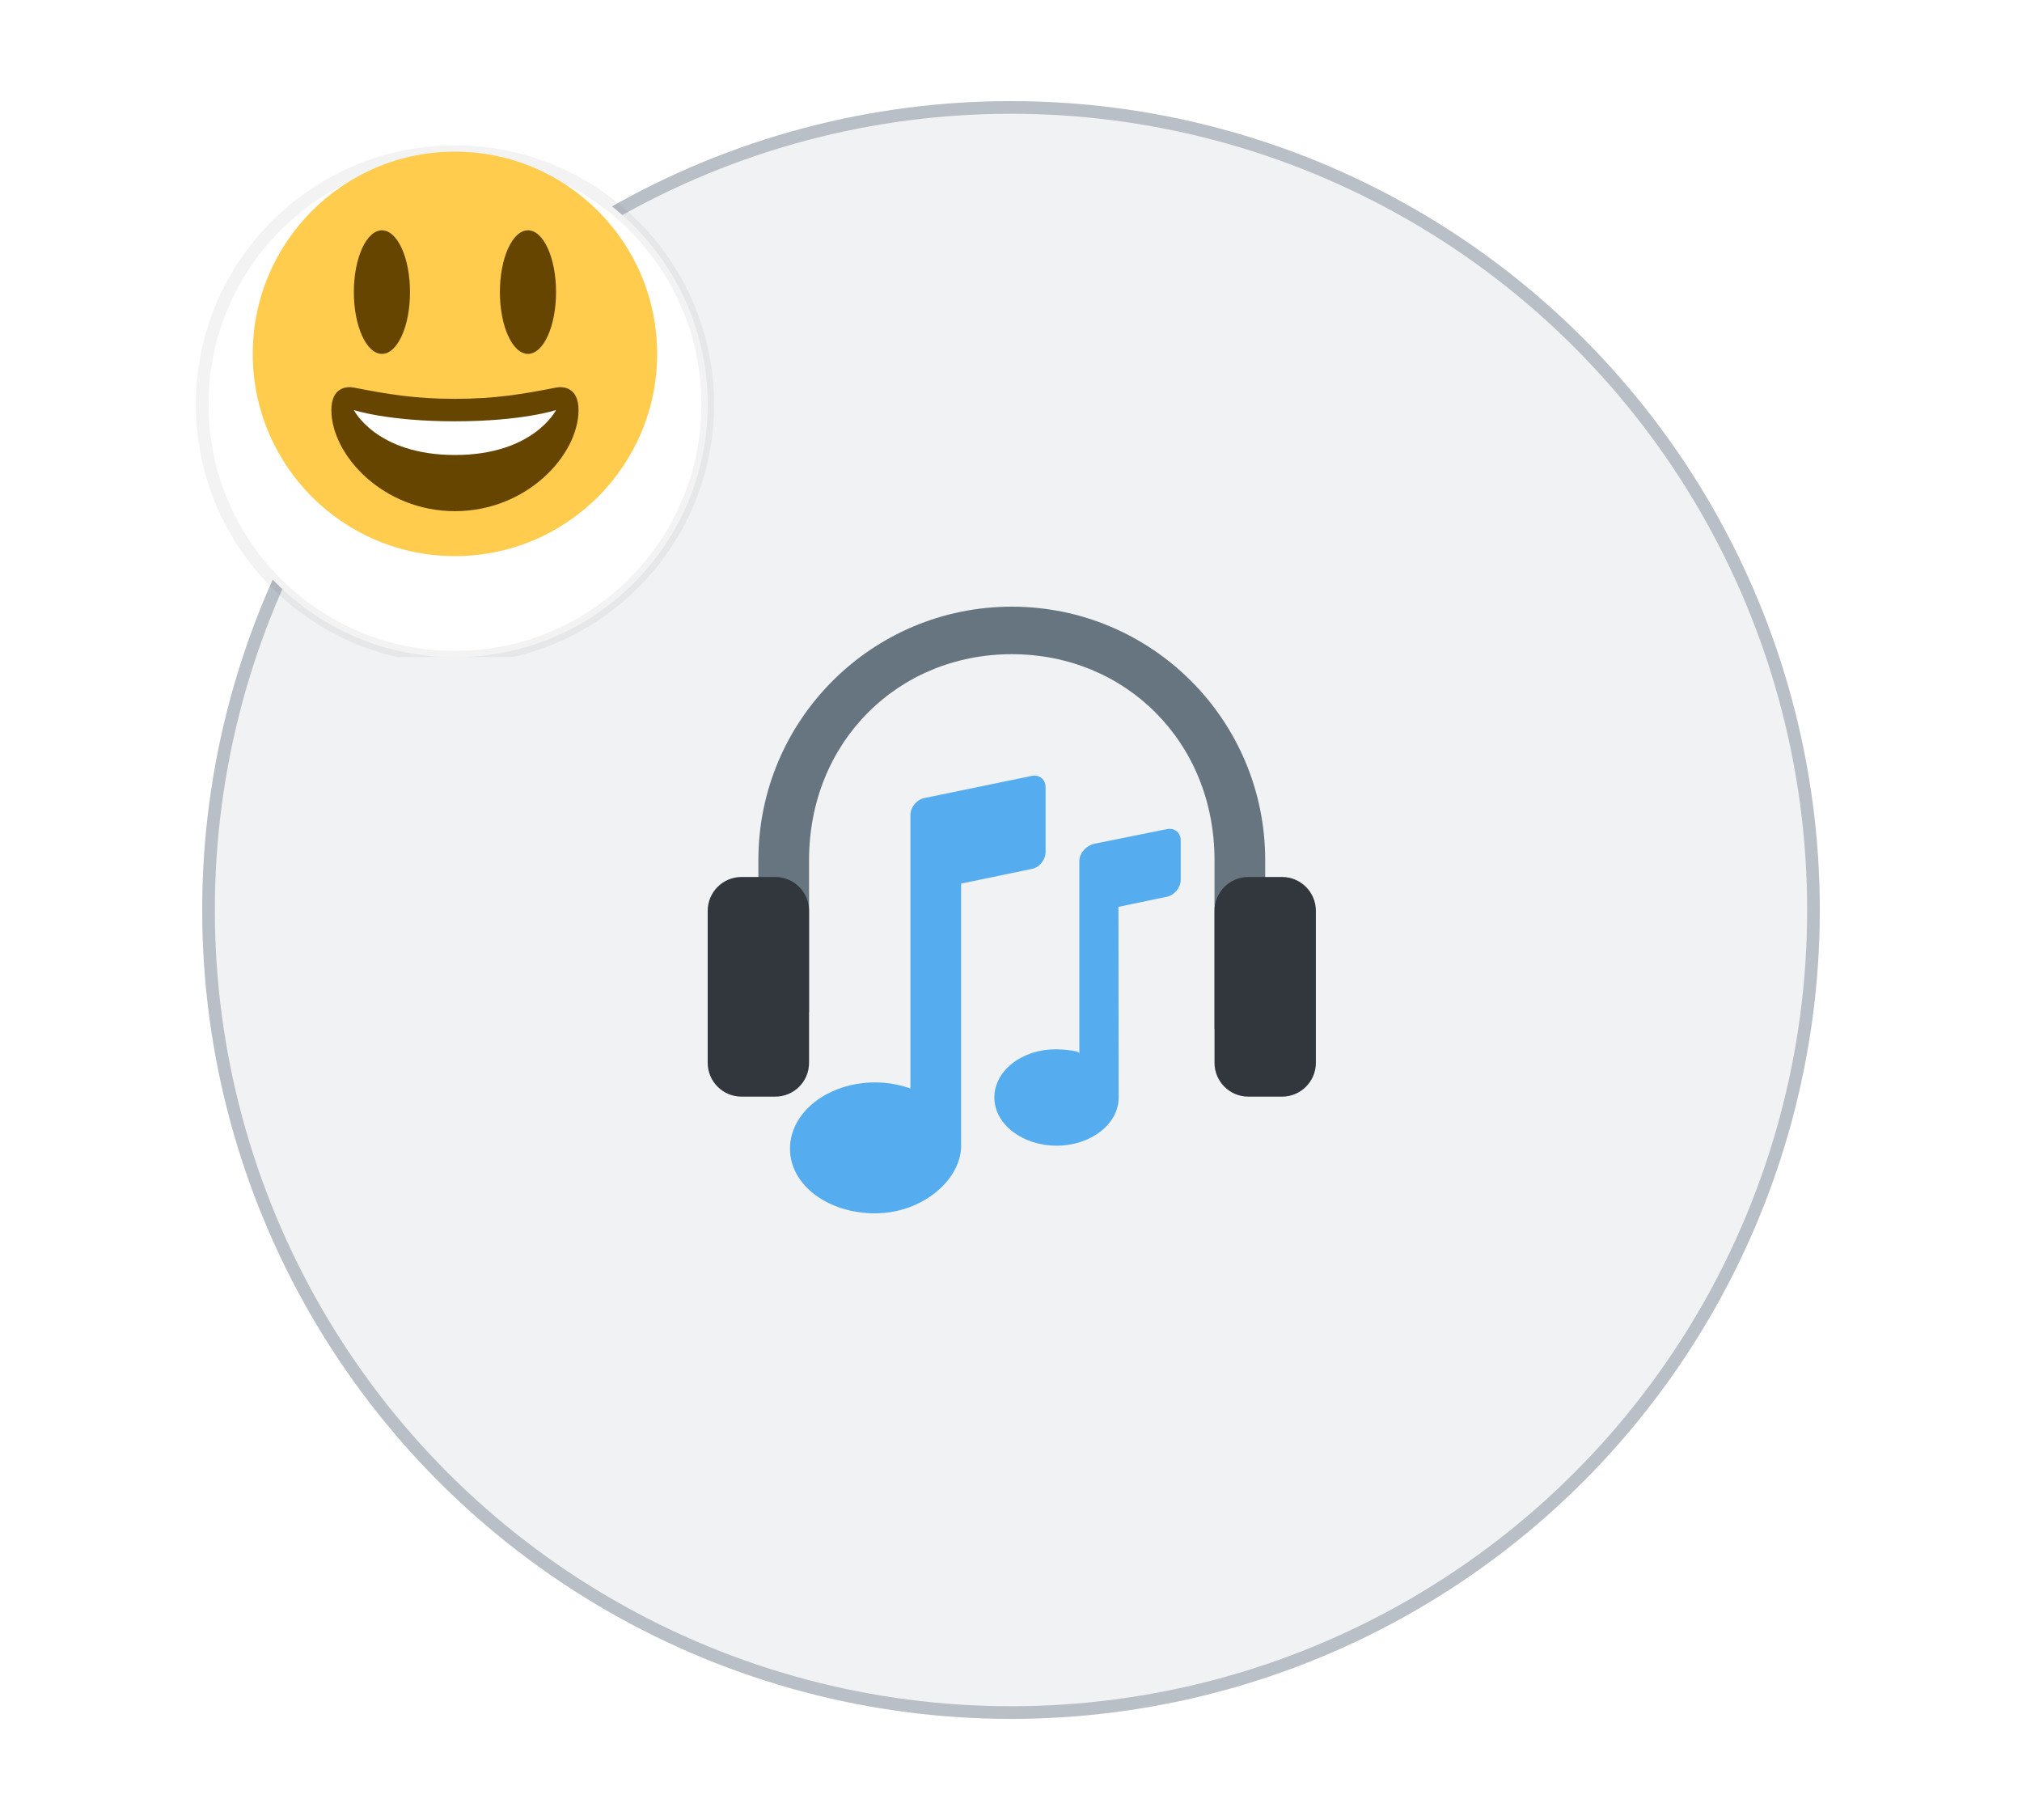 <svg width="80" height="72" viewBox="0 0 80 72" fill="none" xmlns="http://www.w3.org/2000/svg">
<circle cx="40" cy="36" r="32" fill="#EBEDF0" fill-opacity="0.7"/>
<circle cx="40" cy="36" r="31.75" stroke="#818C99" stroke-opacity="0.5" stroke-width="0.5"/>
<path d="M40.031 24C34.494 24 30.005 28.489 30.005 34.026V40.041H32.01V34.026C32.01 29.347 35.532 25.88 40.031 25.88C44.529 25.88 48.052 29.347 48.052 34.026V40.71L50.057 40.041V34.026C50.057 28.489 45.568 24 40.031 24Z" fill="#66757F"/>
<path d="M32.01 42.047C32.01 42.785 31.412 43.383 30.674 43.383H29.337C28.599 43.383 28 42.785 28 42.047V36.031C28 35.293 28.599 34.694 29.337 34.694H30.674C31.412 34.694 32.01 35.293 32.01 36.031V42.047ZM52.062 42.047C52.062 42.785 51.463 43.383 50.725 43.383H49.389C48.651 43.383 48.052 42.785 48.052 42.047V36.031C48.052 35.293 48.651 34.694 49.389 34.694H50.725C51.463 34.694 52.062 35.293 52.062 36.031V42.047Z" fill="#31373D"/>
<path d="M40.821 30.695L36.568 31.572C36.267 31.634 36.021 31.936 36.021 32.243V43.061C35.594 42.91 35.124 42.821 34.626 42.821C32.764 42.821 31.256 43.994 31.256 45.442C31.256 46.889 32.765 48 34.626 48C36.455 47.999 37.974 46.725 38.026 45.389V34.955L40.836 34.372C41.136 34.31 41.368 34.008 41.368 33.701V31.14C41.368 30.834 41.122 30.633 40.821 30.695V30.695ZM46.168 32.801L43.296 33.379C42.995 33.441 42.705 33.742 42.705 34.049V41.672C42.705 41.571 42.118 41.512 41.769 41.512C40.416 41.512 39.341 42.365 39.341 43.418C39.341 44.47 40.449 45.324 41.802 45.324C43.156 45.324 44.26 44.47 44.26 43.418L44.251 35.875L46.168 35.475C46.469 35.413 46.715 35.111 46.715 34.805V33.247C46.715 32.94 46.469 32.739 46.168 32.801V32.801Z" fill="#55ACEE"/>
<g clip-path="url(#clip0)">
<g filter="url(#filter0_d)">
<path fill-rule="evenodd" clip-rule="evenodd" d="M18 24C23.523 24 28 19.523 28 14C28 8.477 23.523 4 18 4C12.477 4 8 8.477 8 14C8 19.523 12.477 24 18 24Z" fill="white"/>
<path fill-rule="evenodd" clip-rule="evenodd" d="M18 24C23.523 24 28 19.523 28 14C28 8.477 23.523 4 18 4C12.477 4 8 8.477 8 14C8 19.523 12.477 24 18 24Z" stroke="black" stroke-opacity="0.05" stroke-width="0.5"/>
</g>
<path d="M26 14C26 18.418 22.418 22 18 22C13.582 22 10 18.418 10 14C10 9.582 13.582 6 18 6C22.418 6 26 9.582 26 14Z" fill="#FFCC4D"/>
<path d="M15.111 14C15.725 14 16.222 12.906 16.222 11.556C16.222 10.206 15.725 9.111 15.111 9.111C14.498 9.111 14 10.206 14 11.556C14 12.906 14.498 14 15.111 14Z" fill="#664500"/>
<path d="M20.889 14C21.503 14 22 12.906 22 11.556C22 10.206 21.503 9.111 20.889 9.111C20.275 9.111 19.778 10.206 19.778 11.556C19.778 12.906 20.275 14 20.889 14Z" fill="#664500"/>
<path d="M18 15.778C16.39 15.778 15.321 15.59 14 15.333C13.698 15.275 13.111 15.333 13.111 16.222C13.111 18 15.153 20.222 18 20.222C20.846 20.222 22.889 18 22.889 16.222C22.889 15.333 22.302 15.275 22 15.333C20.679 15.59 19.61 15.778 18 15.778Z" fill="#664500"/>
<path d="M14 16.222C14 16.222 15.333 16.667 18 16.667C20.667 16.667 22 16.222 22 16.222C22 16.222 21.111 18 18 18C14.889 18 14 16.222 14 16.222Z" fill="white"/>
</g>
<defs>
<filter id="filter0_d" x="3.75" y="1.75" width="28.5" height="28.5" filterUnits="userSpaceOnUse" color-interpolation-filters="sRGB">
<feFlood flood-opacity="0" result="BackgroundImageFix"/>
<feColorMatrix in="SourceAlpha" type="matrix" values="0 0 0 0 0 0 0 0 0 0 0 0 0 0 0 0 0 0 127 0"/>
<feOffset dy="2"/>
<feGaussianBlur stdDeviation="2"/>
<feColorMatrix type="matrix" values="0 0 0 0 0 0 0 0 0 0 0 0 0 0 0 0 0 0 0.08 0"/>
<feBlend mode="normal" in2="BackgroundImageFix" result="effect1_dropShadow"/>
<feBlend mode="normal" in="SourceGraphic" in2="effect1_dropShadow" result="shape"/>
</filter>
<clipPath id="clip0">
<rect width="24" height="24" fill="white" transform="translate(6 2)"/>
</clipPath>
</defs>
</svg>
